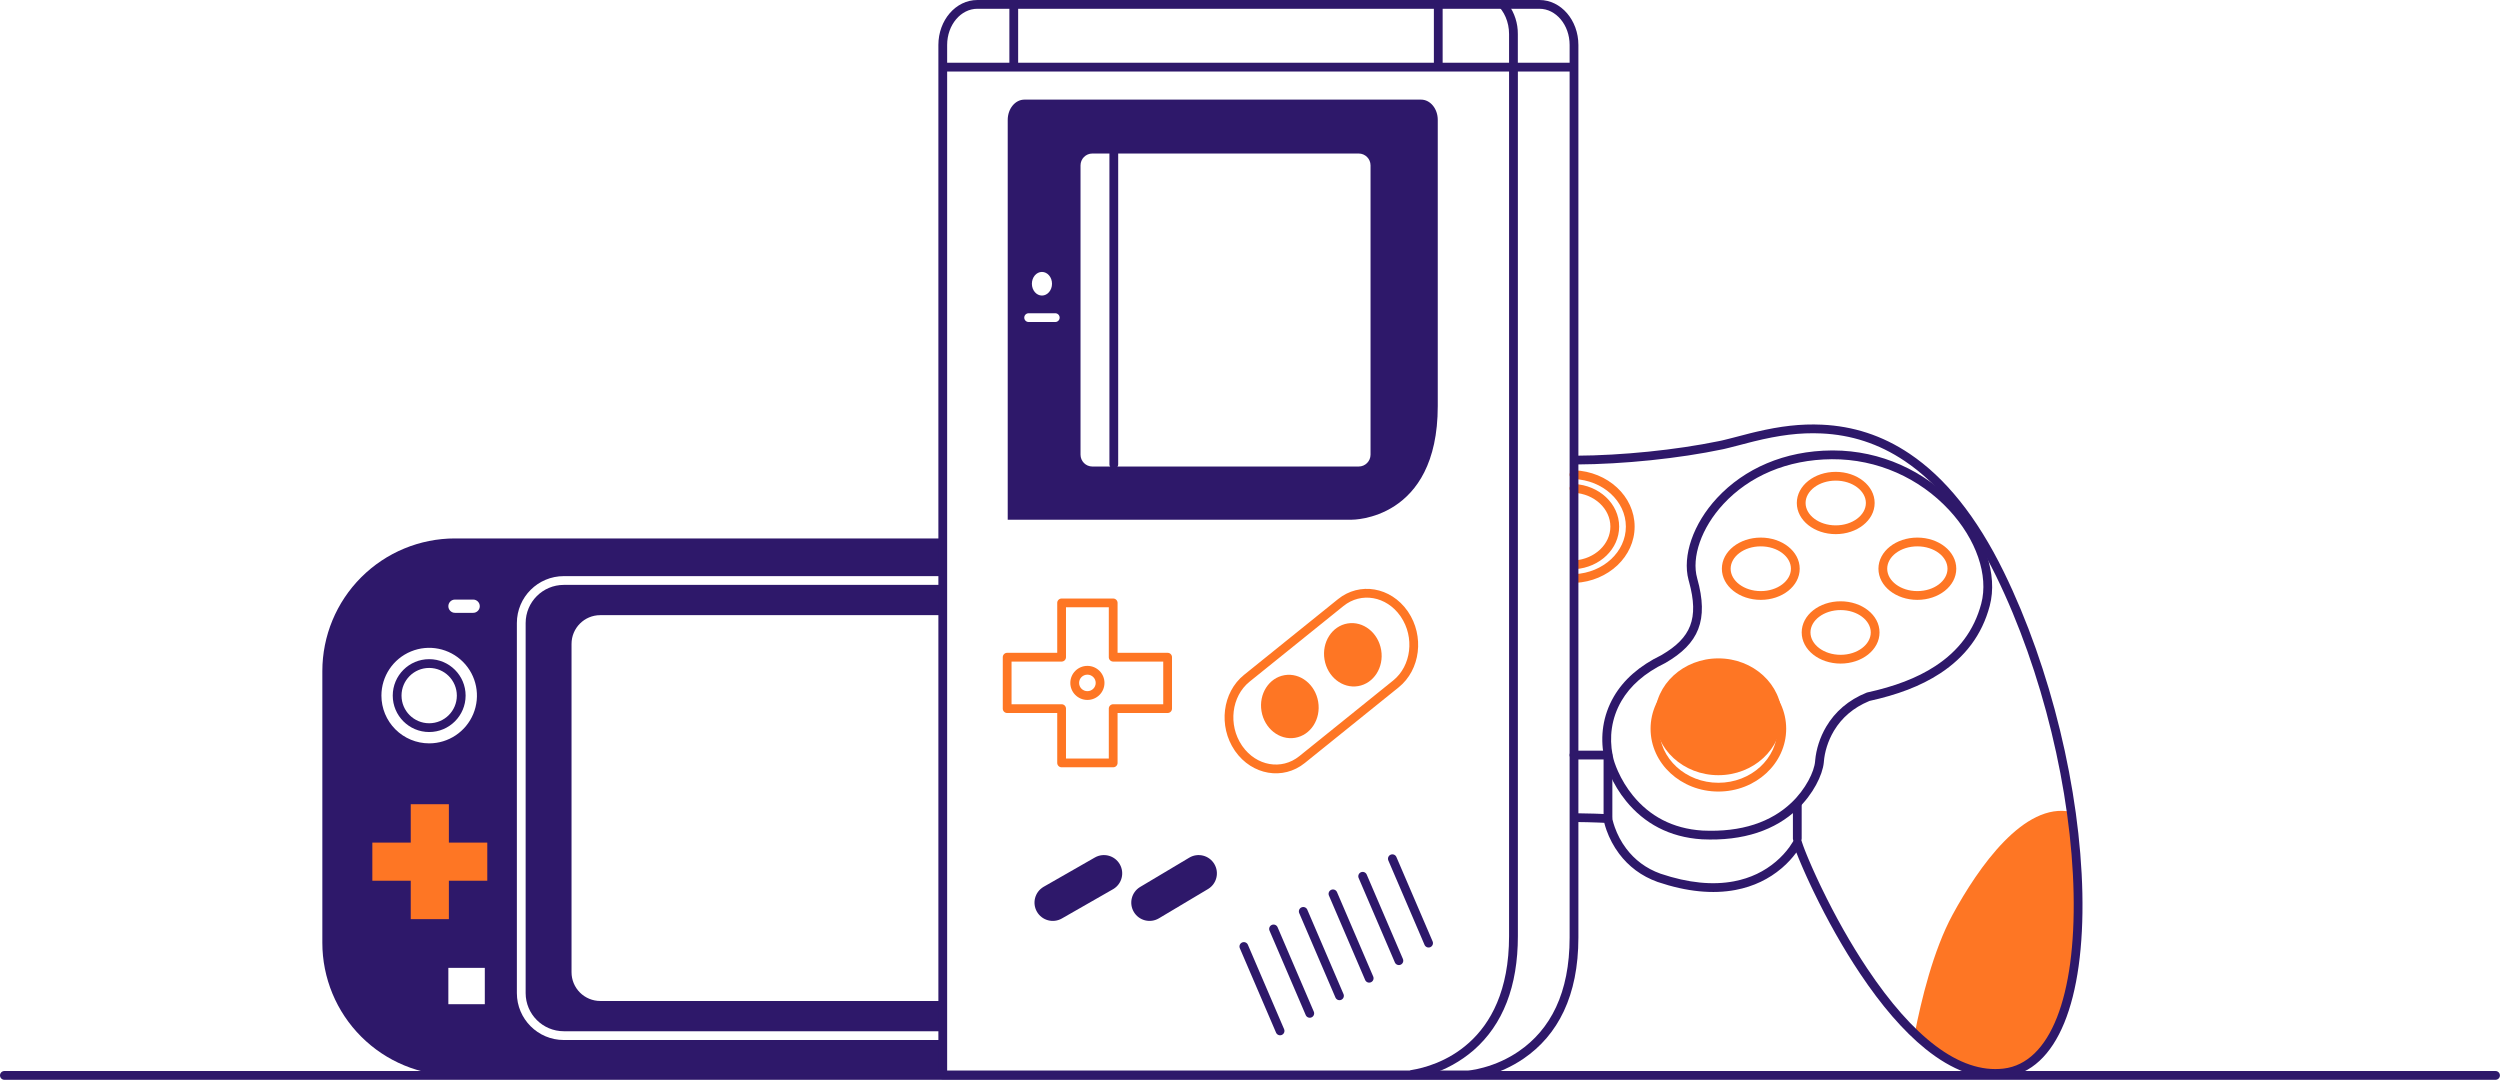 <svg width="1710" height="739" viewBox="0 0 1710 739" fill="none" xmlns="http://www.w3.org/2000/svg">
<path fill-rule="evenodd" clip-rule="evenodd" d="M353.54 679.289V426.149C353.562 408.441 367.912 394.091 385.62 394.069H644.24L644.85 368.289H311.25C287.177 368.286 264.089 377.847 247.067 394.869C230.044 411.89 220.48 434.976 220.48 459.049V644.879C220.48 668.952 230.044 692.039 247.067 709.06C264.089 726.081 287.177 735.642 311.25 735.639H643.6L644.2 711.369H385.62C367.912 711.347 353.562 696.997 353.54 679.289ZM306.67 414.649C306.667 413.446 307.143 412.291 307.993 411.439C308.843 410.588 309.997 410.109 311.2 410.109H323.64C324.843 410.109 325.997 410.588 326.847 411.439C327.697 412.291 328.173 413.446 328.17 414.649C328.17 417.151 326.142 419.179 323.64 419.179H311.2C308.698 419.179 306.67 417.151 306.67 414.649ZM260.89 475.789C260.89 462.574 268.851 450.661 281.06 445.605C293.269 440.549 307.322 443.346 316.665 452.691C326.007 462.037 328.8 476.091 323.74 488.298C318.68 500.506 306.765 508.463 293.55 508.459C284.886 508.459 276.578 505.017 270.452 498.89C264.327 492.763 260.887 484.453 260.89 475.789ZM331.61 686.889H306.67V661.999H331.61V686.889Z" fill="#2E186A"/>
<path fill-rule="evenodd" clip-rule="evenodd" d="M359.54 426.148V679.288C359.557 693.685 371.223 705.352 385.62 705.368H644.34L644.85 684.668H410.58C405.365 684.668 400.364 682.595 396.678 678.906C392.993 675.217 390.925 670.213 390.93 664.998V440.428C390.93 429.574 399.726 420.774 410.58 420.768H643.58L644.08 400.068H385.62C371.223 400.085 359.557 411.752 359.54 426.148Z" fill="#2E186A"/>
<path fill-rule="evenodd" clip-rule="evenodd" d="M293.55 500.709C279.788 500.704 268.636 489.544 268.64 475.782C268.644 462.021 279.802 450.867 293.563 450.869C307.325 450.871 318.48 462.028 318.48 475.789C318.463 489.549 307.31 500.698 293.55 500.709ZM293.55 456.869C283.102 456.875 274.636 465.348 274.64 475.796C274.644 486.244 283.115 494.711 293.563 494.709C304.011 494.707 312.48 486.237 312.48 475.789C312.469 465.341 303.998 456.875 293.55 456.869Z" fill="#2E186A"/>
<path fill-rule="evenodd" clip-rule="evenodd" d="M333.3 576.34H307.03V550.08H280.95V576.34H254.68V602.42H280.95V628.69H307.03V602.42H333.3V576.34Z" fill="#FE7624"/>
<path fill-rule="evenodd" clip-rule="evenodd" d="M1309.69 706.999C1328.46 724.889 1349.29 736.439 1370.8 733.879C1416.32 728.459 1429.71 648.049 1416.7 555.339C1384.51 548.339 1353.24 593.199 1335.58 625.639C1322.34 649.999 1314 684.619 1309.69 706.999Z" fill="#FE7624"/>
<path fill-rule="evenodd" clip-rule="evenodd" d="M1199.26 295.834L1201.48 295.305C1217.69 291.519 1231.56 289.798 1246.27 290.487C1267.38 291.476 1287.32 297.692 1306.17 310.362C1330.35 326.623 1351.95 353.071 1370.63 391.24C1402.92 457.198 1422.84 540.473 1424.34 610.838C1425.9 684.111 1407.45 732.548 1371.15 736.868C1353.27 738.997 1335.14 732.07 1317.04 717.467C1301.73 705.121 1286.73 687.529 1272.31 665.958C1260.69 648.581 1249.91 629.318 1240.65 610.143L1239.95 608.686L1238.92 606.512L1238.24 605.075L1237.25 602.941L1236.28 600.839L1235.65 599.459L1235.04 598.096L1234.15 596.092L1233.29 594.139L1232.47 592.245L1231.69 590.414L1230.95 588.654L1230.25 586.971L1229.61 585.369L1229.01 583.857L1228.71 583.076L1228.43 583.461C1225.92 586.843 1222.86 590.206 1219.22 593.378L1218.53 593.97C1210.06 601.151 1199.63 606.352 1187.13 608.72C1171.76 611.631 1154.05 610.081 1133.84 603.273C1122.64 599.259 1113.95 592.564 1107.49 583.962C1103.65 578.841 1100.83 573.364 1098.87 567.884C1098.26 566.174 1097.78 564.568 1097.4 563.097L1097.33 562.806L1095.17 562.708L1092.43 562.598C1087.88 562.426 1083.22 562.312 1078.65 562.279C1076.99 562.267 1075.66 560.915 1075.67 559.258C1075.68 557.601 1077.03 556.268 1078.69 556.279C1082.56 556.307 1086.48 556.392 1090.34 556.52L1093.37 556.629L1095.43 556.714L1098.27 556.846L1099.94 556.934C1101.29 557.012 1102.41 557.976 1102.7 559.277L1102.8 559.843L1102.9 560.313L1103.02 560.842C1103.05 560.935 1103.07 561.031 1103.09 561.129C1103.44 562.551 1103.91 564.146 1104.53 565.869C1106.29 570.81 1108.83 575.754 1112.29 580.36C1118.07 588.056 1125.81 594.023 1135.81 597.606C1155.02 604.078 1171.69 605.537 1186.01 602.825C1197.46 600.657 1206.94 595.925 1214.65 589.393C1218.44 586.182 1221.55 582.745 1224.02 579.317C1224.88 578.128 1225.59 577.029 1226.17 576.051L1226.54 575.407L1226.72 575.073L1226.8 574.926C1228.01 572.462 1231.62 572.784 1232.37 575.424L1232.5 575.835L1232.63 576.282L1232.88 577.018L1233.16 577.83L1233.36 578.413L1233.7 579.345L1234.08 580.345L1234.78 582.154L1235.25 583.319L1235.74 584.542L1236.63 586.696L1237.2 588.054L1238.01 589.933L1238.85 591.886L1239.97 594.419L1240.67 595.981L1241.88 598.648L1242.63 600.28L1243.92 603.044L1244.98 605.287L1245.52 606.416L1246.06 607.534C1255.2 626.472 1265.84 645.496 1277.3 662.623C1308.14 708.75 1340.09 734.523 1370.45 730.91C1402.45 727.101 1419.84 681.448 1418.34 610.966C1416.86 541.465 1397.14 459.047 1365.25 393.878C1347 356.604 1326.07 330.974 1302.82 315.342C1284.92 303.305 1266.03 297.419 1245.99 296.48C1230.96 295.776 1216.73 297.716 1199.58 301.932L1196.92 302.607L1188.62 304.766L1182.69 306.274L1180.04 306.924L1178.93 307.183L1178.42 307.295C1148.35 313.627 1110.37 317.525 1078.17 317.699C1076.51 317.708 1075.16 316.372 1075.15 314.715C1075.14 313.059 1076.48 311.708 1078.13 311.699C1109.4 311.53 1146.25 307.8 1175.67 301.739L1177.34 301.389L1178.37 301.155L1179.44 300.898L1182.07 300.244L1185.93 299.26L1197 296.389C1197.76 296.199 1198.51 296.015 1199.26 295.834Z" fill="#2E186A"/>
<path fill-rule="evenodd" clip-rule="evenodd" d="M1175.37 455.52C1149.81 455.52 1128.99 474.691 1128.99 498.47C1128.99 522.248 1149.81 541.42 1175.37 541.42C1200.93 541.42 1221.75 522.248 1221.75 498.47C1221.75 474.691 1200.93 455.52 1175.37 455.52ZM1175.37 461.52C1197.72 461.52 1215.75 478.12 1215.75 498.47C1215.75 518.819 1197.72 535.42 1175.37 535.42C1153.02 535.42 1134.99 518.819 1134.99 498.47C1134.99 478.12 1153.02 461.52 1175.37 461.52Z" fill="#FE7624"/>
<ellipse cx="1175.37" cy="490.28" rx="43.38" ry="39.95" fill="#FE7624"/>
<path fill-rule="evenodd" clip-rule="evenodd" d="M1258.98 411.289C1244.42 411.289 1232.36 420.634 1232.36 432.589C1232.36 444.544 1244.42 453.889 1258.98 453.889C1273.54 453.889 1285.6 444.544 1285.6 432.589C1285.6 420.634 1273.54 411.289 1258.98 411.289ZM1258.98 417.289C1270.51 417.289 1279.6 424.331 1279.6 432.589C1279.6 440.847 1270.51 447.889 1258.98 447.889C1247.45 447.889 1238.36 440.847 1238.36 432.589C1238.36 424.331 1247.45 417.289 1258.98 417.289Z" fill="#FE7624"/>
<path fill-rule="evenodd" clip-rule="evenodd" d="M1204.38 367.709C1189.82 367.709 1177.76 377.054 1177.76 389.009C1177.76 400.964 1189.82 410.309 1204.38 410.309C1218.94 410.309 1231 400.964 1231 389.009C1231 377.054 1218.94 367.709 1204.38 367.709ZM1204.38 373.709C1215.91 373.709 1225 380.751 1225 389.009C1225 397.267 1215.91 404.309 1204.38 404.309C1192.85 404.309 1183.76 397.267 1183.76 389.009C1183.76 380.751 1192.85 373.709 1204.38 373.709Z" fill="#FE7624"/>
<path fill-rule="evenodd" clip-rule="evenodd" d="M1255.64 322.75C1241.08 322.75 1229.02 332.095 1229.02 344.05C1229.02 356.005 1241.08 365.35 1255.64 365.35C1270.2 365.35 1282.26 356.005 1282.26 344.05C1282.26 332.095 1270.2 322.75 1255.64 322.75ZM1255.64 328.75C1267.17 328.75 1276.26 335.792 1276.26 344.05C1276.26 352.308 1267.17 359.35 1255.64 359.35C1244.11 359.35 1235.02 352.308 1235.02 344.05C1235.02 335.792 1244.11 328.75 1255.64 328.75Z" fill="#FE7624"/>
<path fill-rule="evenodd" clip-rule="evenodd" d="M1311.47 367.709C1296.91 367.709 1284.85 377.054 1284.85 389.009C1284.85 400.964 1296.91 410.309 1311.47 410.309C1326.03 410.309 1338.09 400.964 1338.09 389.009C1338.09 377.054 1326.03 367.709 1311.47 367.709ZM1311.47 373.709C1323 373.709 1332.09 380.751 1332.09 389.009C1332.09 397.267 1323 404.309 1311.47 404.309C1299.94 404.309 1290.85 397.267 1290.85 389.009C1290.85 380.751 1299.94 373.709 1311.47 373.709Z" fill="#FE7624"/>
<path fill-rule="evenodd" clip-rule="evenodd" d="M1076.6 331.049L1076.77 331.053C1093.91 331.934 1107.5 344.625 1107.5 360.199C1107.5 375.504 1094.32 388.074 1077.53 389.301C1075.88 389.422 1074.44 388.18 1074.32 386.527C1074.2 384.875 1075.44 383.438 1077.09 383.317C1090.89 382.308 1101.5 372.191 1101.5 360.199C1101.5 347.987 1090.56 337.77 1076.47 337.045C1074.81 336.96 1073.54 335.549 1073.62 333.895C1073.71 332.299 1075.02 331.059 1076.6 331.049Z" fill="#FE7624"/>
<path fill-rule="evenodd" clip-rule="evenodd" d="M1076.56 321.67L1076.73 321.672C1099.74 322.542 1118.09 339.439 1118.09 360.199C1118.09 380.732 1100.12 397.521 1077.42 398.705C1075.76 398.792 1074.35 397.52 1074.26 395.866C1074.18 394.211 1075.45 392.8 1077.1 392.713C1096.77 391.688 1112.09 377.371 1112.09 360.199C1112.09 342.834 1096.43 328.421 1076.51 327.667C1074.85 327.605 1073.56 326.212 1073.62 324.556C1073.68 322.959 1074.98 321.702 1076.56 321.67Z" fill="#FE7624"/>
<path fill-rule="evenodd" clip-rule="evenodd" d="M1252.96 308.107C1220.6 308.307 1193.12 320.508 1174.46 340.621C1158.13 358.223 1150.59 380.218 1154.96 396.686L1155.31 397.959C1162.23 423.197 1156.5 436.275 1136.82 447.859L1136.3 448.164L1136.41 448.109C1121.18 455.476 1110.53 465.051 1103.95 476.316C1096.1 489.741 1094.67 503.915 1096.96 516.729L1097.14 517.682L1097.28 518.372L1097.42 519.013L1097.55 519.606L1097.68 520.149L1097.81 520.641L1097.99 521.281L1098.13 521.757L1098.26 522.21L1098.44 522.786L1098.66 523.481L1098.84 524.008C1099.46 525.814 1100.25 527.819 1101.21 529.971C1103.96 536.106 1107.61 542.237 1112.28 547.969C1124.59 563.05 1141.67 572.664 1164.15 574.093C1192.76 575.446 1214.44 567.677 1229.5 553.376C1240.07 543.339 1246.64 530.237 1247.49 521.501L1247.52 521.101C1248.03 514.495 1250.24 506.94 1254.29 500.084L1254.59 499.584C1259.84 490.949 1267.64 484.063 1278.38 479.597L1278.78 479.432L1278.52 479.49C1297.57 475.311 1313.6 469.415 1327.06 460.599C1344.03 449.485 1355.69 434.34 1360.97 414.438C1366.68 392.897 1357.46 366.15 1337.49 344.678C1316.41 322.018 1286.45 308.185 1253.95 308.105L1252.96 308.107ZM1253 314.107C1284.15 313.917 1312.92 327.074 1333.1 348.765C1351.78 368.845 1360.3 393.568 1355.17 412.9C1350.29 431.303 1339.56 445.243 1323.77 455.58C1311.01 463.935 1295.63 469.594 1277.24 473.629C1277.07 473.665 1276.91 473.714 1276.76 473.777C1264.24 478.823 1255.13 486.883 1249.13 497.03C1244.72 504.491 1242.27 512.661 1241.59 519.975L1241.54 520.638C1240.98 527.856 1235.05 539.834 1225.37 549.025C1211.52 562.181 1191.43 569.377 1164.48 568.103C1143.81 566.787 1128.23 558.021 1116.93 544.176C1112.61 538.881 1109.23 533.198 1106.69 527.519C1105.8 525.537 1105.08 523.702 1104.52 522.063L1104.41 521.731L1104.2 521.117L1104.04 520.572L1103.85 519.937L1103.75 519.61L1103.59 519.031C1103.38 518.222 1103.17 517.277 1102.97 516.209C1100.77 504.541 1101.99 491.559 1109.13 479.343C1115.1 469.133 1124.84 460.371 1139.03 453.51L1139.22 453.406C1161.9 440.277 1168.96 424.275 1160.87 395.556C1156.84 381.272 1163.67 361.07 1178.86 344.702C1196.4 325.798 1222.3 314.297 1253 314.107Z" fill="#2E186A"/>
<path fill-rule="evenodd" clip-rule="evenodd" d="M1099.85 513.469C1101.45 513.469 1102.75 514.718 1102.84 516.292L1102.85 516.469V559.149C1102.85 560.806 1101.51 562.149 1099.85 562.149C1098.25 562.149 1096.95 560.9 1096.85 559.325L1096.85 559.149L1096.85 519.469H1076.62C1075.02 519.469 1073.72 518.22 1073.62 516.645L1073.62 516.469C1073.62 514.871 1074.87 513.565 1076.44 513.474L1076.62 513.469H1099.85Z" fill="#2E186A"/>
<path fill-rule="evenodd" clip-rule="evenodd" d="M1229.35 547.619C1230.95 547.619 1232.25 548.868 1232.34 550.443L1232.35 550.619V573.519C1232.35 575.176 1231.01 576.519 1229.35 576.519C1227.75 576.519 1226.45 575.27 1226.35 573.695L1226.35 573.519V550.619C1226.35 548.962 1227.69 547.619 1229.35 547.619Z" fill="#2E186A"/>
<path fill-rule="evenodd" clip-rule="evenodd" d="M1053 0H668.52C653.676 0 641.85 13.872 641.85 30.77V735.23C641.85 736.887 643.193 738.23 644.85 738.23H1004.35L1004.56 738.223L1004.84 738.2L1005.37 738.149L1006.01 738.075L1007.03 737.937L1007.92 737.803C1010.5 737.396 1013.36 736.79 1016.44 735.945C1025.21 733.534 1033.98 729.685 1042.18 724.07C1065.58 708.043 1079.62 681.171 1079.62 641.3V30.77C1079.62 13.89 1067.79 0 1053 0ZM668.52 6H1053C1064.24 6 1073.62 17.009 1073.62 30.77V641.3C1073.62 679.199 1060.55 704.216 1038.79 719.12C1031.18 724.331 1023.01 727.915 1014.85 730.159C1011.99 730.944 1009.35 731.503 1006.99 731.876L1006.2 731.994L1005.48 732.092C1005.37 732.107 1005.26 732.12 1005.15 732.133L1004.56 732.199L1004.23 732.23H647.85V30.77C647.85 16.992 657.221 6 668.52 6Z" fill="#2E186A"/>
<path fill-rule="evenodd" clip-rule="evenodd" d="M1076.62 42.92H1038.2V23.27C1038.26 15.994 1035.99 8.889 1031.72 3H1023.67C1028.84 7.56 1032.2 15 1032.2 23.27V42.92H986.77V3H980.77V42.92H696.41V3H690.41V42.92H644.85V48.92H1032.2V640.31C1032.2 715.25 981.32 729.31 965.72 731.85C964.113 732.116 963.012 733.617 963.24 735.23H977.36C988.64 731.789 999.076 726.03 1008 718.32C1028.06 700.76 1038.23 674.51 1038.23 640.32V48.92H1076.65L1076.62 42.92Z" fill="#2E186A"/>
<ellipse cx="882.253" cy="483.233" rx="19.65" ry="21.73" transform="rotate(-9.53 882.253 483.233)" fill="#FE7624"/>
<ellipse cx="925.344" cy="447.876" rx="19.65" ry="21.73" transform="rotate(-9.53 925.344 447.876)" fill="#FE7624"/>
<path fill-rule="evenodd" clip-rule="evenodd" d="M915.165 409.837L850.907 461.625C836.044 473.607 833.249 496.712 844.539 513.327L844.868 513.803C856.385 530.206 877.617 533.896 892.474 521.905L956.723 470.106C971.59 458.121 974.388 435.015 963.091 418.404L962.749 417.909C951.246 401.528 930.014 397.844 915.165 409.837ZM957.839 421.357L958.142 421.796C967.708 435.861 965.335 455.457 952.957 465.435L888.707 517.235C876.622 526.989 859.35 523.987 849.791 510.374L849.488 509.935C839.929 495.866 842.299 476.272 854.673 466.296L918.933 414.506C931.012 404.751 948.282 407.748 957.839 421.357Z" fill="#FE7624"/>
<path fill-rule="evenodd" clip-rule="evenodd" d="M813.458 586.643C819.387 583.107 827.06 585.047 830.596 590.976C834.077 596.814 832.25 604.343 826.533 607.949L826.262 608.115L792.692 628.135C786.763 631.671 779.09 629.731 775.554 623.801C772.073 617.963 773.9 610.435 779.617 606.829L779.888 606.663L813.458 586.643Z" fill="#2E186A"/>
<path fill-rule="evenodd" clip-rule="evenodd" d="M748.882 586.529C754.874 583.101 762.511 585.179 765.94 591.171C769.315 597.071 767.352 604.566 761.572 608.067L761.298 608.229L726.308 628.249C720.316 631.677 712.679 629.599 709.25 623.607C705.875 617.707 707.838 610.213 713.619 606.711L713.892 606.549L748.882 586.529Z" fill="#2E186A"/>
<path fill-rule="evenodd" clip-rule="evenodd" d="M726.14 409.391L725.964 409.396C724.389 409.487 723.14 410.793 723.14 412.391L723.139 446.52L688.9 446.521C687.243 446.521 685.9 447.864 685.9 449.521V484.701L685.905 484.877C685.996 486.452 687.302 487.701 688.9 487.701L723.139 487.7L723.14 521.831C723.14 523.487 724.483 524.831 726.14 524.831H761.42L761.596 524.826C763.171 524.734 764.42 523.428 764.42 521.831L764.419 487.7L798.65 487.701C800.307 487.701 801.65 486.357 801.65 484.701V449.521L801.645 449.344C801.554 447.77 800.248 446.521 798.65 446.521L764.419 446.52L764.42 412.391C764.42 410.734 763.077 409.391 761.42 409.391H726.14ZM758.419 415.39L758.42 449.521L758.425 449.697C758.516 451.272 759.822 452.521 761.42 452.521L795.649 452.52V481.7L761.42 481.701L761.244 481.706C759.669 481.797 758.42 483.103 758.42 484.701L758.419 518.831H729.139L729.14 484.701L729.135 484.524C729.044 482.95 727.738 481.701 726.14 481.701L691.899 481.7V452.52L726.14 452.521L726.316 452.516C727.891 452.424 729.14 451.118 729.14 449.521L729.139 415.39H758.419Z" fill="#FE7624"/>
<path fill-rule="evenodd" clip-rule="evenodd" d="M743.78 455.461C737.332 455.461 732.1 460.674 732.1 467.111C732.1 473.547 737.332 478.761 743.78 478.761C750.228 478.761 755.46 473.547 755.46 467.111C755.46 460.674 750.228 455.461 743.78 455.461ZM743.78 461.461C746.919 461.461 749.46 463.993 749.46 467.111C749.46 470.229 746.919 472.761 743.78 472.761C740.641 472.761 738.1 470.229 738.1 467.111C738.1 463.993 740.641 461.461 743.78 461.461Z" fill="#FE7624"/>
<path fill-rule="evenodd" clip-rule="evenodd" d="M761.84 102.01C763.438 102.01 764.744 103.259 764.835 104.833L764.84 105.01V317.61C764.84 319.267 763.497 320.61 761.84 320.61C760.242 320.61 758.936 319.361 758.845 317.786L758.84 317.61V105.01C758.84 103.353 760.183 102.01 761.84 102.01Z" fill="#2E186A"/>
<path fill-rule="evenodd" clip-rule="evenodd" d="M972 68.141H700.69C694.39 68.141 689.28 74.361 689.28 82.031V355.481H924.61C924.61 355.481 983.43 356.201 983.43 277.711V82.001C983.43 74.361 978.32 68.141 972 68.141ZM712.69 186.001C716.5 186.001 719.58 189.621 719.58 194.081C719.58 198.541 716.5 202.161 712.69 202.161C708.88 202.161 705.81 198.541 705.81 194.081C705.81 189.621 708.89 186.001 712.69 186.001ZM721.8 220.261H703.59C701.933 220.261 700.59 218.917 700.59 217.261C700.59 215.604 701.933 214.261 703.59 214.261H721.8C723.457 214.261 724.8 215.604 724.8 217.261C724.8 218.917 723.457 220.261 721.8 220.261ZM937.45 311.001C937.445 315.476 933.815 319.101 929.34 319.101H747.18C742.707 319.101 739.08 315.474 739.08 311.001V113.111C739.08 108.637 742.707 105.011 747.18 105.011H929.34C933.815 105.011 937.445 108.636 937.45 113.111V311.001Z" fill="#2E186A"/>
<path fill-rule="evenodd" clip-rule="evenodd" d="M951.197 584.613C952.665 583.983 954.358 584.616 955.063 586.027L955.137 586.187L979.907 643.917C980.56 645.44 979.856 647.204 978.333 647.857C976.865 648.487 975.172 647.854 974.467 646.443L974.393 646.283L949.623 588.553C948.97 587.03 949.675 585.266 951.197 584.613Z" fill="#2E186A"/>
<path fill-rule="evenodd" clip-rule="evenodd" d="M930.887 596.623C932.355 595.993 934.048 596.626 934.753 598.037L934.827 598.197L959.597 655.927C960.25 657.449 959.546 659.213 958.023 659.867C956.555 660.497 954.862 659.864 954.157 658.453L954.083 658.293L929.313 600.563C928.66 599.04 929.365 597.276 930.887 596.623Z" fill="#2E186A"/>
<path fill-rule="evenodd" clip-rule="evenodd" d="M910.567 608.632C912.035 608.003 913.728 608.635 914.433 610.047L914.507 610.207L939.277 667.937C939.93 669.459 939.226 671.223 937.703 671.876C936.235 672.506 934.542 671.874 933.837 670.462L933.763 670.302L908.993 612.572C908.34 611.05 909.045 609.286 910.567 608.632Z" fill="#2E186A"/>
<path fill-rule="evenodd" clip-rule="evenodd" d="M890.247 620.642C891.715 620.012 893.408 620.645 894.113 622.056L894.187 622.216L918.957 679.946C919.61 681.469 918.905 683.233 917.383 683.886C915.915 684.516 914.222 683.883 913.517 682.472L913.443 682.312L888.673 624.582C888.02 623.06 888.724 621.296 890.247 620.642Z" fill="#2E186A"/>
<path fill-rule="evenodd" clip-rule="evenodd" d="M869.927 632.642C871.396 632.012 873.088 632.645 873.793 634.056L873.867 634.216L898.637 691.956C899.29 693.479 898.586 695.243 897.063 695.896C895.595 696.526 893.902 695.893 893.197 694.482L893.123 694.322L868.353 636.582C867.7 635.059 868.405 633.295 869.927 632.642Z" fill="#2E186A"/>
<path fill-rule="evenodd" clip-rule="evenodd" d="M849.617 644.652C851.085 644.022 852.778 644.655 853.483 646.066L853.557 646.226L878.327 703.956C878.98 705.479 878.276 707.243 876.753 707.896C875.285 708.526 873.592 707.893 872.887 706.482L872.813 706.322L848.043 648.592C847.39 647.069 848.095 645.305 849.617 644.652Z" fill="#2E186A"/>
<path fill-rule="evenodd" clip-rule="evenodd" d="M1706.94 732.58C1708.6 732.58 1709.94 733.923 1709.94 735.58C1709.94 737.178 1708.69 738.484 1707.12 738.575L1706.94 738.58H3C1.343 738.58 0 737.237 0 735.58C0 733.982 1.249 732.676 2.824 732.585L3 732.58H1706.94Z" fill="#2E186A"/>
</svg>
